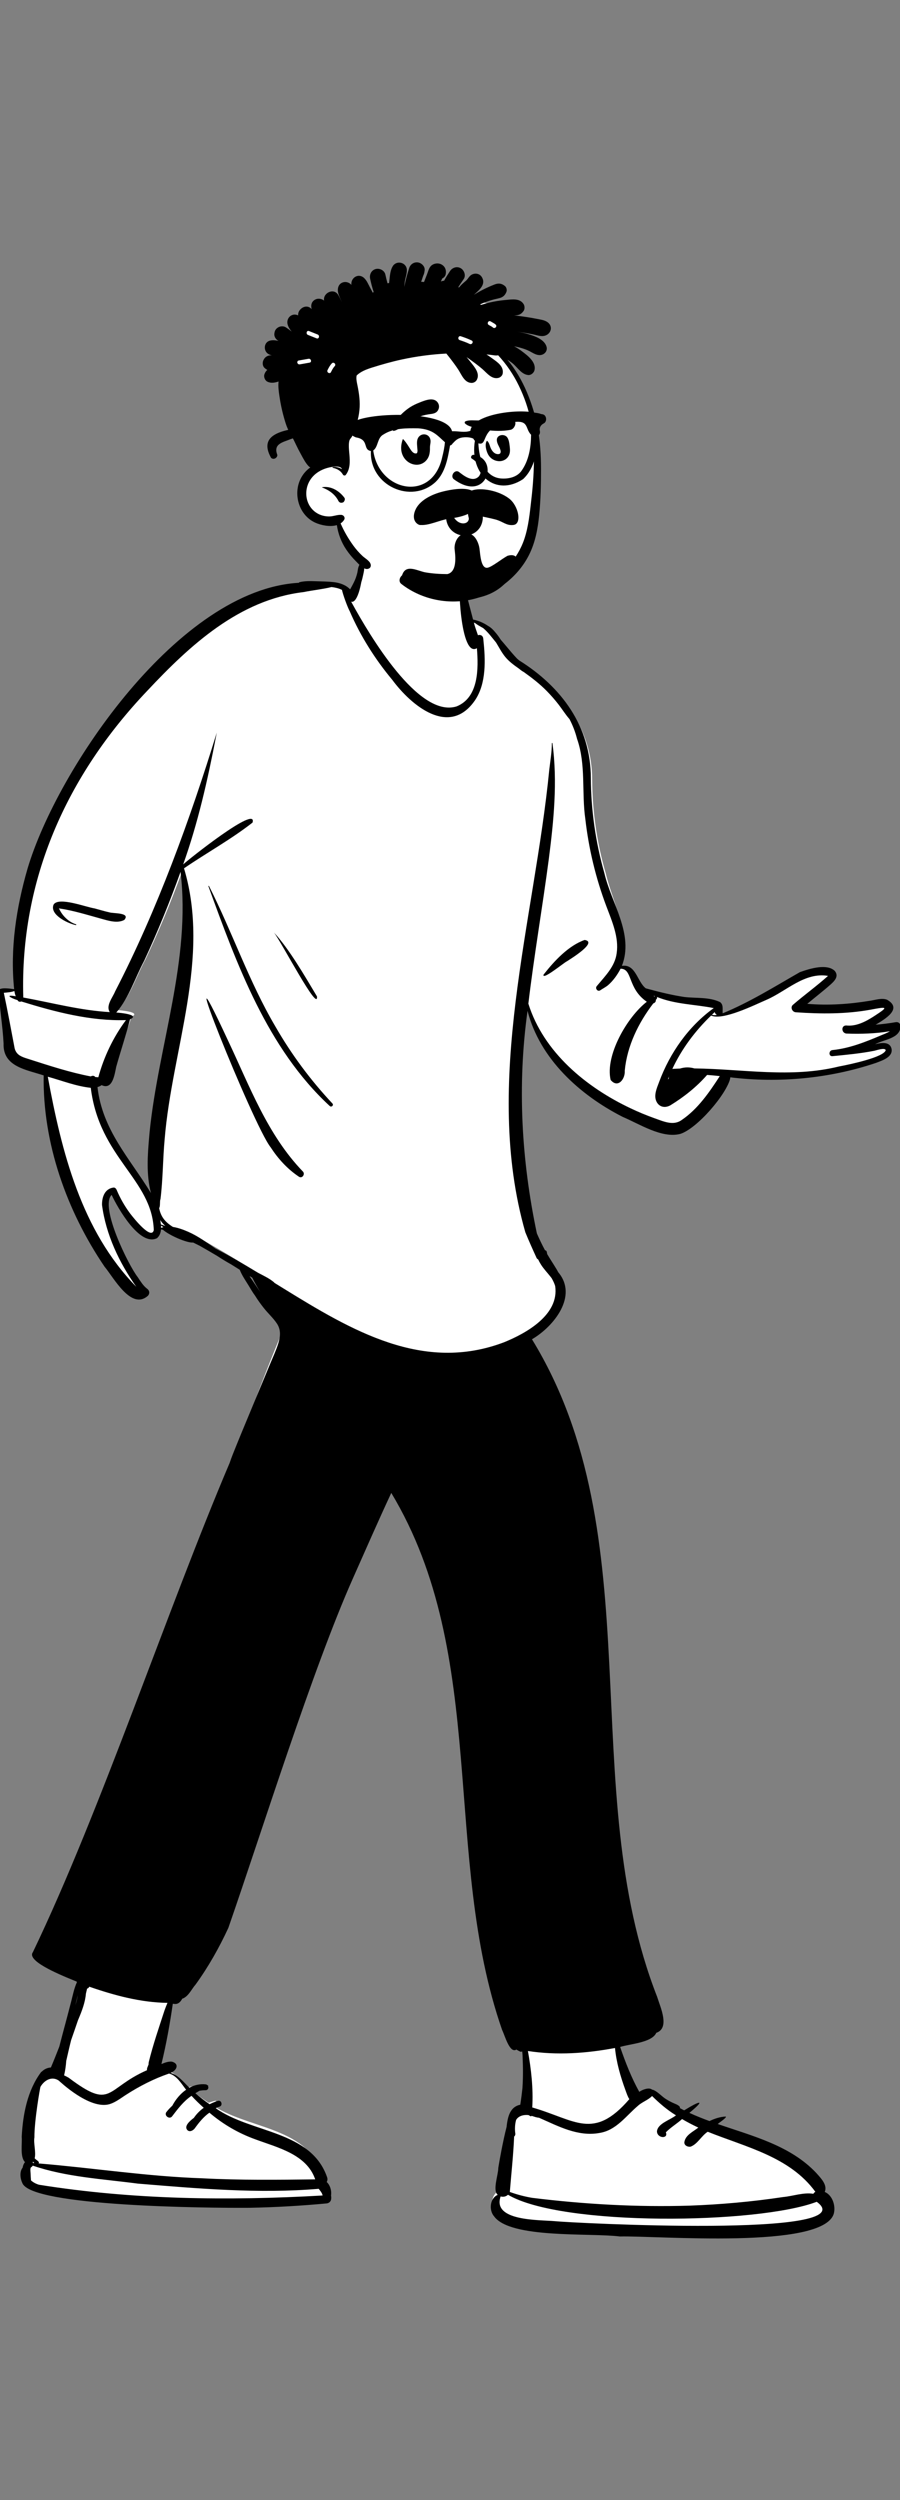 <svg width="926" height="2570" viewBox="0 0 926 2570" fill="none" xmlns="http://www.w3.org/2000/svg">
<rect x="0" y="0" width="926" height="2570" fill="#808080" stroke="none"/>
<g clip-path="url(#clip0)">
<path fill-rule="evenodd" clip-rule="evenodd" d="M153.459 1197.3C153.576 1205.2 154.367 1223.33 156.348 1230.97C134.277 1195.59 101.205 1156.91 96.176 1113.56C97.743 1113.13 104.698 1112.49 105.912 1111.58C117.331 1116.89 115.171 1100.55 116.859 1093C121.416 1077.01 130.991 1061.28 135.151 1045.18C146.087 1040.45 124.126 1038.44 120.936 1038.35C134.2 1023.58 140.302 1003.27 149.747 986.033C163.624 956.743 176.054 926.802 187.152 896.391C189.577 915.446 190.012 934.707 188.534 953.867C183.971 1035.94 153.15 1114.85 153.459 1197.3ZM919.476 1051.52C912.61 1052.67 901.167 1053.76 894.314 1054.33C903.309 1048.96 929.893 1038.74 913.14 1029.56C907.974 1027.67 902.431 1030.36 897.222 1031.2C875.59 1034.76 848.878 1034.57 826.993 1032.77C834.971 1026.22 845.475 1016.79 853.26 1010.01C857.398 1006.41 861.41 1005.05 856.756 999.667C848.552 992.024 833.881 997.653 824.396 1001.01C798.23 1015.68 768.687 1031.58 740.604 1042.86C740.31 1038.93 740.492 1033.84 736.698 1031.2C725.571 1025.95 717.378 1027.48 705.538 1026.09C691.738 1024.02 679.471 1021.66 665.804 1018.01C656.865 1011.19 651.415 991.082 637.121 993.33C649.781 961.461 630.486 928.212 623.237 897.696C614.192 866.467 609.439 834.034 609.31 801.563C609.221 749.576 579.12 709.686 535.625 683.01C518.478 671.427 506.964 643.252 485.735 637.609C483.035 627.246 482.871 622.693 480.501 612.252C479.31 609.252 478.426 592.977 475.433 593.531C472.132 577.409 455.31 570.943 440.754 567.567C421.829 563.643 395.417 558.89 378.404 569.962C373.476 574.064 371.311 580.932 370.95 587.068C369.059 595.238 365.127 603.702 360.544 610.791C352.721 608.147 357.148 603.22 349.412 602.073C278.77 591.599 200.356 643.443 154.522 694.018C71.44 779.365 5.069 895.876 15.933 1017.51C13.011 1017.08 0.061 1015.05 0.248 1019.15C0.882 1036.95 4.156 1051.79 5.059 1069.58C4.161 1093.14 28.633 1095.98 46.31 1101.79C45.222 1170.16 70.049 1238.54 108.909 1294.74C118.349 1305.79 132.515 1344.17 149.747 1328.88C151.777 1326.51 136.029 1310.05 133.227 1305.98C123.66 1293.93 98.319 1234.28 116.228 1222.36C120.21 1235.24 158.764 1297.16 165.637 1262.01C174.765 1267.31 189.848 1270.93 200.76 1270.38C221.273 1281.5 241.234 1293.5 260.934 1305.98C270.11 1324.01 283.569 1341.32 294.845 1358.63C216.807 1538.96 140.637 1835.76 40.212 2005.6C31.456 2016.69 79.625 2035.54 88.133 2039.61C71.862 2066.04 69.825 2096.67 57.447 2125.13C55.089 2124.75 52.711 2125.25 50.584 2126.39C35.315 2136.73 29.553 2173.77 28.682 2192.02C29.387 2200.17 26.369 2212.49 32.956 2218.49C32.035 2219.48 31.348 2220.7 30.859 2221.94C26.223 2225.55 26.794 2233.53 29.272 2238.48C37.991 2256.58 101.722 2254.9 122.403 2258.77C195.662 2264.98 257.149 2265.96 330.398 2259.17C339.388 2257.29 332.589 2243.26 328.15 2239.45C330.201 2238.2 331.512 2235.93 330.614 2233C313.962 2185.36 253.777 2188.58 217.359 2163.14C226.935 2157.6 220.754 2159.37 214.738 2161.52C208.353 2157.51 202.141 2152.99 196.387 2148C200.806 2145.27 198.627 2143.47 193.846 2145.75C186.311 2139.71 180.442 2130.36 170.844 2127.43C161.442 2125.13 161.442 2121.11 161.442 2118.57C167.037 2096.06 173.149 2072.98 176.29 2050.16C179.641 2055.1 208.552 2015.49 214.738 2005.6C238.774 1967.52 238.709 1929.99 255.529 1888.58C290.069 1798.39 360.823 1609.37 403.971 1523.12C504.929 1687.69 455.756 1910.28 518.036 2085.78C520.804 2091.05 526.008 2110.82 533.217 2105.12C536.019 2105.77 538.998 2106.13 541.666 2106.5C540.896 2125.69 539.459 2144.82 536.272 2163.81C533.304 2164.59 530.782 2166.15 529.475 2168.88C524.477 2165.2 514.906 2219.38 514.087 2224.9C514.075 2232.01 507.941 2247.86 513.543 2252.09C505.472 2255.4 504.152 2267.61 509.829 2273.89C526.685 2296.55 608.845 2290.32 639.156 2294.12C677.486 2293.17 837.836 2307.53 848.969 2271.15C851.183 2262.85 847.389 2252.37 839.672 2249.17C842.76 2241.96 835.364 2234.99 830.841 2229.93C804.163 2202.17 763.141 2197.8 727.622 2185.72C728.946 2184.36 681.257 2159.92 670.918 2153.87C671.6 2145.67 654.55 2153.9 654.503 2153.87C646.373 2139.5 640.615 2117.14 635.164 2101.63C645.224 2098.51 669.462 2095.74 673.954 2085.78C688.392 2080.93 673.909 2059.98 670.918 2050.16C586.286 1838.32 666.58 1571.12 541.666 1371.17C564.563 1358.05 590.832 1329.35 568.214 1305.26C563.688 1299.47 552.616 1281.45 552.798 1284.59C548.592 1267.43 539.199 1237.87 536.272 1220.51C525.527 1156.8 532.57 1097.12 541.666 1032.77C554.294 1081.19 597.82 1121.54 642.098 1143.66C659.379 1150.79 682.198 1165.51 701.17 1160.87C718.293 1155.8 749.39 1120.64 753.055 1103.75C802.97 1109.68 854.797 1104.92 902.499 1089.22C908.623 1086.91 915.869 1087.1 913.976 1078.41C912.088 1071.03 898.623 1072.91 892.833 1074.28C901.683 1069.37 924.657 1068.09 924.481 1055.26C924.182 1052.58 922.208 1051.06 919.476 1051.52Z" fill="white"/>
<path fill-rule="evenodd" clip-rule="evenodd" d="M371.123 576.848C371.882 577.156 372.401 578.311 372.708 580.046C373.553 580.31 374.277 580.935 374.495 581.876C375.136 584.642 374.387 587.527 373.81 590.284L373.744 590.602C373.198 593.272 372.53 595.925 371.713 598.526L371.594 599.185C369.607 609.938 365.777 620.161 361.278 618.425L362.318 620.318C379.969 652.367 430.388 738.42 469.755 726.154C492.678 716.962 492.351 687.081 490.675 666.286C473.654 676.73 470.469 596.775 473.959 587.939C476.737 585.895 478.077 604.288 479.11 606.823C481.366 616.912 484.131 626.871 486.728 636.876C492.217 637.963 497.408 640.152 501.997 643.289C502.216 643.415 502.441 643.529 502.655 643.659C505.41 645.336 507.558 647.474 509.474 649.843C511.639 652.267 513.491 654.92 515.24 657.647C519.084 662.017 522.749 666.549 526.536 670.965C528.333 673.061 530.172 675.093 532.053 677.073L533.503 678.293C533.745 678.495 533.988 678.696 534.232 678.896C577.723 706.062 607.831 746.709 607.915 799.652C608.044 832.727 612.796 865.762 621.842 897.572C629.09 928.654 652.507 960.423 639.848 992.883C654.141 990.592 655.469 1008.98 664.408 1015.93L667.216 1016.69C679.774 1020.07 691.291 1022.89 704.139 1024.85C715.98 1026.27 729.669 1024.71 740.796 1030.05C744.589 1032.75 743.232 1037.6 743.527 1041.61C771.608 1030.12 796.829 1014.24 822.994 999.307L823.87 998.994C833.555 995.554 850.831 990.386 858.788 997.938C863.442 1003.42 858.743 1008.31 854.606 1011.98C846.82 1018.88 838.561 1025.21 830.585 1031.88C852.079 1033.68 873.64 1032.25 894.897 1028.76L896.056 1028.57C901.264 1027.72 907.405 1025.69 912.571 1027.61C929.323 1036.97 909.939 1047.89 900.945 1053.35C907.798 1052.78 914.639 1051.93 921.506 1050.75C924.238 1050.28 926.211 1051.84 926.512 1054.56C926.686 1067.63 909.479 1068.34 900.631 1073.33L901.34 1073.17C907.125 1071.83 915.443 1070.65 917.256 1077.86C919.15 1086.72 907.217 1090.3 901.094 1092.66C853.393 1108.65 801.568 1113.5 751.655 1107.45C747.991 1124.66 716.893 1160.47 699.771 1165.63C680.8 1170.37 657.982 1155.37 640.702 1148.1C596.425 1125.57 555.4 1088.4 542.773 1039.08C532.161 1115.55 536.45 1192.64 552.381 1267.88C554.96 1273.75 557.681 1279.52 560.742 1285.15C561.667 1285.3 562.45 1285.92 562.63 1287.17C562.725 1287.86 562.863 1288.52 563.019 1289.18C566.067 1294.36 569.408 1299.34 572.51 1304.49C573.151 1305.55 573.784 1306.66 574.362 1307.79C595.012 1332.16 569.844 1363.56 547.333 1376.69C672.243 1580.35 591.567 1837 676.196 2052.78L676.384 2053.39C679.597 2063.65 689.38 2084.78 675.231 2089.61C670.739 2099.76 648.102 2100.96 638.043 2104.14C643.493 2119.93 649.553 2135.55 657.682 2150.19L657.83 2150.26V2150.26C661.067 2147.88 668.011 2145.41 670.88 2148.01C671.578 2148.1 672.274 2148.29 672.953 2148.63C677.394 2150.84 680.966 2155.06 685.214 2157.72C687.512 2159.16 689.899 2160.46 692.359 2161.6C694.648 2162.66 697.08 2163.36 698.948 2165.11C699.538 2165.66 699.687 2166.37 699.542 2167.01C701.016 2167.78 702.49 2168.55 703.958 2169.32L704.756 2168.82C717.736 2160.73 728.175 2156.34 709.292 2171.89C716.058 2175.02 722.997 2177.76 729.98 2180.32C735.284 2177.77 740.945 2175.91 746.782 2175.65C747.831 2176.95 739.808 2181.97 738.485 2183.35C774.002 2195.66 813.068 2205.29 839.745 2233.57L840.343 2234.24C844.886 2239.33 851.53 2246.13 848.576 2253.16C856.292 2256.42 860.087 2267.09 857.873 2275.55C846.741 2312.6 676.088 2297.98 637.76 2298.95C607.451 2295.08 525.293 2301.42 508.437 2278.34C502.762 2271.94 504.08 2259.5 512.151 2256.14C506.55 2251.83 512.683 2235.68 512.696 2228.43L512.825 2227.6C513.683 2222.18 517.402 2201 521.262 2186.19C521.341 2185.03 521.496 2183.83 521.683 2182.63L521.804 2181.86C522.572 2177.14 523.75 2172.35 526.796 2168.55C528.984 2165.82 532.016 2164.14 535.305 2163.53C536.187 2157.9 536.911 2152.25 537.532 2146.59C537.969 2139.93 538.136 2133.27 538.061 2126.6C538.022 2123.23 537.933 2119.87 537.769 2116.5C537.648 2114.03 537.789 2111.09 537.161 2108.56C536.743 2108.99 536.147 2109.22 535.48 2108.99C534.062 2108.5 532.757 2107.61 531.456 2106.87C531.407 2106.84 531.368 2106.81 531.326 2106.78C524.376 2111.3 519.347 2091.97 516.643 2086.73C454.366 1907.97 503.538 1702.25 402.583 1534.61C388.646 1564.54 376.669 1592 363.254 1622.14C321.359 1716.26 269.64 1882.05 234.955 1981.72C225.519 2002.09 214.426 2021.78 201.241 2039.97C197.026 2044.75 194.198 2051.79 188.096 2054.36L187.562 2054.44V2054.44C185.933 2057.49 183.672 2060.05 180.311 2059.97C179.486 2059.95 178.645 2059.85 177.796 2059.71C174.816 2080.44 171.07 2101.31 166.089 2121.72L166.761 2121.44C170.021 2120.09 173.449 2118.94 176.795 2119.24C184.915 2121.3 181.908 2128.4 175.49 2130.75C183.479 2133.23 188.885 2140.23 194.817 2146.07C199.831 2143.36 205.451 2141.96 211.456 2142.55C212.375 2142.64 213.076 2143.04 213.563 2143.59C213.907 2143.6 214.242 2143.62 214.56 2143.67L213.906 2144.06V2144.06C214.973 2145.86 214.211 2148.59 211.456 2148.61C209.292 2148.62 207.21 2148.81 205.196 2149.19C203.797 2150 202.406 2150.83 201.033 2151.69C205.663 2155.79 210.592 2159.56 215.667 2163.01C218.348 2161.64 221.182 2160.49 224.131 2159.57C227.937 2158.38 229.599 2164.43 225.775 2165.53C224.964 2165.76 224.16 2166.02 223.361 2166.3L222.577 2166.78C222.394 2166.89 222.203 2167 222.004 2167.12C258.421 2193.03 319.978 2189.75 336.63 2238.27C337.181 2240.1 336.898 2241.68 336.123 2242.93C339.732 2246.24 341.397 2252.2 340.584 2256.76L340.654 2257.15C341.273 2260.85 340.382 2264.09 336.413 2264.94C309.929 2267.41 283.51 2268.97 256.91 2269.46L254.764 2269.48C216.654 2269.73 31.291 2268.35 22.929 2243.86C20.7 2239.32 20.012 2232.29 23.275 2228.24C23.654 2226.07 24.399 2224.09 25.725 2222.54C20.356 2217.11 22.997 2203.43 22.34 2196.54C23.518 2173.54 28.181 2148.87 42.23 2130.05C42.459 2129.75 42.737 2129.57 43.023 2129.48C45.477 2127.01 48.7 2125.45 52.386 2125.24C52.501 2124.96 52.618 2124.67 52.73 2124.39C55.595 2117.62 58.317 2110.74 61.021 2103.82C63.027 2095.96 65.121 2088.11 67.217 2080.31C69.312 2072.52 71.362 2064.72 73.367 2056.91C74.964 2050.68 76.338 2043.65 79.102 2037.7C79.027 2037.45 78.954 2037.19 78.872 2036.94L75.996 2035.77C57.158 2028.11 27.31 2015.19 33.868 2006.65C103.752 1861.32 172.159 1654.43 236.29 1503.77C237.292 1500.81 238.352 1497.88 239.515 1494.97C242.348 1487.88 245.217 1480.81 248.126 1473.76L249.877 1469.53L277.817 1402.25V1402.25C280.741 1395.21 284.038 1388.2 286.343 1380.93C288.564 1373.92 289.16 1366.94 284.941 1360.57C281.166 1354.86 275.846 1350.14 271.589 1344.77C268.371 1340.72 265.233 1336.39 262.421 1331.84C259.868 1328.47 257.733 1324.61 255.829 1321.5C252.778 1316.52 248.897 1311.01 246.682 1305.26C243.826 1303.45 240.964 1301.66 238.092 1299.89C233.131 1297.1 228.25 1294.19 223.499 1291.04C217.499 1287.47 211.46 1283.96 205.374 1280.53C203.177 1279.44 200.978 1278.35 198.777 1277.27C192.183 1277.84 173.967 1269.7 167.761 1264.2C167.052 1264.06 166.346 1263.9 165.644 1263.72C165.364 1267.24 164.217 1270.42 161.543 1272.78C143.761 1281.61 121.097 1241.62 114.851 1228.27C102.438 1240.41 132.056 1300.44 141.623 1312.71L142.134 1313.47C144.693 1317.31 147.375 1321.62 151.005 1324.45L151.371 1324.73C153.86 1326.57 154.321 1329.45 152.291 1331.87C135.059 1347.44 116.971 1313.25 107.53 1301.99C68.674 1244.75 43.846 1175.1 44.934 1105.46C27.258 1099.54 2.786 1096.65 3.685 1072.65C2.781 1054.53 -0.493 1036.61 -1.129 1018.48C-1.313 1014.31 11.637 1016.38 14.56 1016.82C10.255 975.158 16.759 932.863 28.361 892.826C58.819 790.379 184.242 605.734 307.692 599.068C307.584 598.866 307.635 598.595 307.912 598.523C313.499 597.071 319.674 597.303 325.416 597.486C331.392 597.676 337.467 597.717 343.411 598.392C349.572 599.092 356.096 601.358 360.235 605.843L361.669 603.254C363.333 600.232 364.936 597.179 366.147 593.844C366.761 592.159 367.241 590.412 367.68 588.647C368.175 586.129 368.3 583.508 369.49 581.221C369.522 581.162 369.561 581.112 369.596 581.057C370.024 579.616 370.514 578.204 371.123 576.848ZM522.637 2256.05C520.872 2257.85 517.813 2258.63 515.105 2257.77C506.102 2283.36 554.944 2281.76 570.619 2283.2C587.335 2284.98 891.814 2300.83 840.322 2263.3C779.91 2286.34 577.854 2288.88 522.637 2256.05ZM670.918 2154.56C666.854 2158.75 660.725 2160.62 656.365 2164.62C644.039 2175.06 634.124 2189.73 617.089 2192.5C594.71 2196.68 574.535 2185.63 554.516 2176.87C552.024 2176.75 549.424 2175.7 546.869 2174.92C546.778 2175.11 546.688 2175.29 546.585 2175.46C546.461 2175.41 546.328 2175.37 546.179 2175.35C545.957 2175.31 545.746 2175.29 545.528 2175.26C545.014 2174.84 544.473 2174.5 543.912 2174.21C543.573 2174.16 543.236 2174.11 542.902 2174.09C538.776 2173.84 534.298 2174.8 531.65 2178.22C531.423 2178.52 531.218 2178.82 531.019 2179.14C529.736 2183.68 529.572 2189.19 530.191 2193.04C530.392 2194.3 529.868 2195.53 528.982 2196.25C528.191 2215.29 526.048 2234.41 524.552 2253.2C532.04 2255.89 539.809 2257.94 547.585 2259.24C601.243 2265.84 655.475 2268.91 709.546 2267.25C741.734 2266.08 773.877 2263.21 805.731 2258.42C816.028 2257.45 826.568 2253.46 836.858 2255.07C837.297 2254.25 837.98 2253.54 838.93 2253.05C812.554 2216.91 767.471 2207.14 728.167 2191.3C721.675 2195.45 717.679 2204.1 710.448 2206.67C707.641 2207.1 703.738 2205.44 704.15 2201.88C705.316 2194.58 713.191 2191.25 718.494 2187.02C712.804 2184.36 707.222 2181.47 701.777 2178.26C696.428 2183.08 690.098 2186.75 685.09 2191.9C687.937 2198.85 676.069 2198.25 675.936 2190.85C676.757 2182.66 689.722 2179.19 695.513 2174.42C686.468 2168.91 678.39 2161.96 670.918 2154.56ZM33.675 2226.12C33.359 2226.74 32.845 2227.3 32.083 2227.75C30.763 2228.51 31.397 2232.55 31.464 2233.91L31.468 2234.01C31.54 2236.45 31.692 2238.89 31.904 2241.32C34.13 2243.33 36.977 2244.86 40.14 2245.78C136.47 2261.16 234.649 2262.4 331.909 2256.82C331.462 2254.23 329.571 2252.1 327.898 2249.95C266.412 2255.18 203.447 2249.7 141.858 2244.61C105.852 2239.87 68.126 2237.91 33.675 2226.12ZM173.92 2131.47C158.044 2136.94 143.271 2144.53 129.2 2153.62C123.97 2157.02 118.979 2160.92 112.968 2162.87C92.154 2169.14 60.948 2139.03 60.447 2138.7C53.219 2133.83 45.554 2138.37 41.622 2145.12C41.258 2145.74 35.23 2180.26 35.412 2197.16C34.33 2202.91 37.217 2212.31 35.681 2218.57C36.888 2220.03 38.609 2220.71 39.769 2222.23C40.188 2222.78 40.07 2223.4 39.707 2223.87C95.914 2228.5 151.794 2237.28 208.269 2239.14C246.921 2241.18 285.646 2240.71 324.303 2240.24C315.508 2214.41 285.551 2207.58 262.668 2199.08C245.379 2192.86 229.462 2183.6 215.456 2171.7C209.382 2175.97 204.593 2181.95 200.29 2187.95C198.335 2190.39 194.319 2192.24 192.226 2188.85C190.069 2185.34 194.279 2180.91 199.477 2177.02C202.21 2172.97 205.658 2169.52 209.627 2166.68C205.238 2162.76 201.012 2158.68 197.054 2154.35C188.844 2159.91 182.813 2167.92 176.907 2175.69C174.069 2178.79 168.762 2174.69 171.09 2171.2C172.956 2168.79 175.055 2166.57 177.304 2164.49C180.693 2158.1 185.573 2152.19 191.492 2148.1L191.041 2147.53C186.096 2141.18 181.821 2133.56 173.92 2131.47ZM34.038 2222.06C33.902 2222.23 33.759 2222.39 33.607 2222.55C33.743 2222.83 33.847 2223.12 33.924 2223.41L35.366 2223.53V2223.53C34.865 2223.11 34.424 2222.61 34.038 2222.06ZM632.763 2105.19C603.314 2110.75 572.893 2112.89 543.169 2108.29C546.611 2127.5 548.767 2146.83 547.638 2166.33C592.08 2179.17 610.546 2200.57 647.523 2157.8C645.736 2155.08 644.706 2151.73 643.506 2148.51C638.396 2134.52 634.173 2120.06 632.763 2105.19ZM91.875 2042.19C91.455 2043.12 90.698 2043.88 89.607 2044.22C89.218 2045.94 88.816 2047.66 88.387 2049.37C87.665 2058.22 84.327 2066.99 80.875 2075.16L80.171 2076.85V2076.85C77.893 2083.64 75.506 2090.42 73.151 2097.2C71.367 2104.25 69.796 2111.35 68.153 2118.43C67.837 2123.24 67.155 2128 66.107 2132.71C66.058 2132.93 65.993 2133.13 65.921 2133.32C67.567 2134.06 69.155 2134.91 70.653 2135.77C115.742 2169.66 107.955 2147 151.247 2128.03C150.998 2126.2 151.911 2124.56 152.655 2122.67L152.751 2122.42C152.796 2122.3 152.841 2122.18 152.886 2122.06C152.815 2121.35 152.857 2120.57 153.047 2119.75C157.432 2101.81 163.537 2084.18 169.252 2066.62C170.166 2063.98 171.225 2061.39 172.308 2058.81C144.858 2058.46 117.707 2051.15 91.875 2042.19ZM80 2050.91C79.468 2053.25 78.89 2055.56 78.363 2057.8L77.586 2061.13V2061.13C78.691 2057.76 79.563 2054.34 80 2050.91ZM341.121 603.446C331.567 605.771 321.777 606.721 312.169 608.65C245.947 616.55 195.177 663.528 151.444 710.173C68.6 797.221 20.4 904.329 23.957 1025.38C53.542 1030.78 82.821 1038.67 112.964 1040.39C108.583 1033.75 115.919 1025.45 118.445 1019.1C162.043 934.828 195.707 841.804 223.043 753.088L222.3 756.96C213.716 801.486 203.718 845.822 188.458 888.592C192.878 884.245 265.496 826.468 259.82 845.573C237.634 862.92 212.575 876.667 189.328 892.586C216.969 984.956 177.008 1078.55 169.416 1170.95C167.508 1191.5 167.674 1212.19 165.11 1232.66C164.135 1234.97 165.161 1239.68 163.726 1241.89C164.789 1247.32 167.025 1252.27 171.639 1256.51C173.582 1258.29 175.703 1259.84 177.932 1261.22C183.497 1262.06 189.087 1264.2 193.62 1266.19C203.705 1270.61 212.581 1277.12 221.596 1283.35L221.837 1283.51V1283.51C236.373 1290.98 250.893 1299.47 265.468 1308.32L266.118 1308.66C271.539 1311.51 277.082 1314.07 281.806 1318.02C282.021 1318.2 282.164 1318.41 282.258 1318.62L291.111 1324.09C362.017 1367.87 435.126 1411.16 518.259 1379.91C541.616 1370.5 575.572 1351.43 571.212 1321.94C570.352 1319.12 569.044 1316.46 567.566 1313.87C567.155 1313.32 566.732 1312.77 566.307 1312.24C563.085 1308.16 559.48 1304.43 556.682 1300.03C555.544 1298.24 554.524 1296.39 553.631 1294.5C553.001 1294.31 552.44 1293.86 552.087 1293.09C548.085 1284.36 544.166 1275.62 540.515 1266.73C496.261 1112.4 549.977 946.57 565.174 790.906C566.227 781.992 567.778 772.987 567.774 764.009C567.774 763.588 568.384 763.601 568.418 764.009C573.778 803.739 569.712 843.839 564.616 883.391C558.091 932.869 549.519 982.142 543.629 1031.71C559.286 1081.67 603.134 1117.78 649.176 1139.43C657.01 1143.15 665.019 1146.47 673.186 1149.39L673.734 1149.58C682.708 1152.72 692.836 1157.58 701.493 1151.21C718.108 1139.93 729.837 1122.72 740.604 1106.15C736.248 1105.67 731.887 1105.26 727.522 1104.96C716.805 1117.23 703.674 1127.64 689.816 1136.14C684.169 1139.38 677.754 1138.01 675.143 1131.67C672.679 1125.69 675.696 1118.71 677.881 1112.94L678.196 1112.1C689.256 1082.27 708.458 1054.93 734.386 1036.25C714.824 1032.33 694.506 1032.45 675.741 1024.72C676.764 1025.8 675.424 1027 674.772 1027.91C675.004 1029.68 673.719 1030.97 672.141 1031.45C656.83 1051.46 645.226 1075.16 642.803 1100.54C643.447 1109.18 635.714 1119.16 628.268 1110.09C622.445 1084.82 645.353 1045.34 665.498 1029.75C645.297 1015.88 651.185 995.861 638.503 995.769C635.226 1002.06 630.95 1008.09 625.56 1012.76C623.124 1014.74 620.166 1016.23 617.551 1017.99C614.801 1019.84 611.939 1015.77 614.116 1013.54L614.691 1012.85C622.962 1002.95 632.784 993.224 634.493 979.836C636.962 963.346 629.554 946.642 623.875 931.58C612.989 902.705 605.768 872.661 602.25 842.001C598.265 814.531 603.111 786.037 593.71 759.455C591.842 752.052 589.154 745.31 585.86 739.052C585.782 738.987 585.704 738.92 585.633 738.839C581.723 734.314 578.599 729.28 574.953 724.541C571.14 719.583 567.006 714.865 562.627 710.4C555.309 702.941 547.23 696.716 538.808 690.723C538.652 690.666 538.495 690.594 538.337 690.5C536.759 689.568 535.244 688.435 533.782 687.191L533.64 687.092C528.742 683.687 523.744 679.991 519.922 675.369C516.17 670.83 513.5 665.537 510.436 660.538C506.249 655.429 502.257 649.954 497.207 645.696C494.35 644.065 491.378 642.528 488.828 640.488C488.411 640.313 487.987 640.147 487.556 639.991C488.642 644.422 490.286 648.499 491.767 652.999C493.912 652.094 496.848 653.098 497.209 656.404L497.342 657.638C499.496 677.883 500.587 702.382 488.684 719.911C462.474 757.925 423.326 725.47 403.526 698.741C385.758 677.423 370.821 653.71 359.79 628.226L359.607 627.889C357.553 623.989 353.101 612.097 351.843 606.382C348.663 604.707 344.792 603.895 341.121 603.446ZM257.208 1311.94C257.128 1312.04 257.037 1312.13 256.938 1312.21C260.656 1317.49 264.198 1322.95 267.848 1328.25C264.855 1323.36 262.042 1318.43 259.551 1313.44C258.772 1312.94 257.988 1312.44 257.208 1311.94ZM49.167 1106.78C63.374 1183.92 83.676 1265.09 140.246 1322.77C122.64 1297.96 108.949 1269.01 104.966 1238.68C104.801 1230.54 107.764 1221.94 116.769 1220.73C118.306 1220.53 119.473 1221.9 120.022 1223.13L120.075 1223.25C123.617 1231.71 128.223 1239.75 133.677 1247.12L134.212 1247.82C138.328 1253.14 155.797 1274.84 158.234 1264.47C156.45 1212.04 102.272 1190.42 93.399 1118.2C78.218 1116.6 63.813 1110.83 49.167 1106.78ZM165.637 1259.8C165.695 1260.62 165.723 1261.44 165.711 1262.24C166.516 1261.91 167.343 1261.64 168.189 1261.43C167.33 1260.9 166.481 1260.35 165.637 1259.8ZM164.834 1254.15C165.131 1255.65 165.383 1257.17 165.537 1258.68C167.083 1259.17 168.613 1259.71 170.134 1260.27C169.212 1259.44 168.335 1258.56 167.512 1257.63C166.554 1256.54 165.655 1255.37 164.834 1254.15ZM185.771 896.244C174.674 927.219 162.244 957.717 148.367 987.551C139.049 1005.01 132.832 1025.35 119.939 1040.5C119.813 1040.62 119.686 1040.74 119.557 1040.84L119.771 1040.85C123.613 1041.02 144.489 1043.07 133.773 1047.8C129.612 1064.19 124.161 1080.22 119.603 1096.51L119.502 1096.98C117.834 1104.86 115.725 1120.73 104.534 1115.43C103.32 1116.36 101.863 1117.01 100.295 1117.45C105.325 1161.6 133.245 1190.34 155.316 1226.39C150.383 1207.36 151.825 1187.5 153.542 1168.07L153.968 1163.29C163.088 1074.23 196.554 986.656 185.771 896.244ZM278.455 1179.34C260.467 1156.91 171.992 934.884 234.517 1069.4C256.739 1116.22 275.03 1166.36 311.691 1204.3C314.226 1207.02 310.887 1211.81 307.592 1209.61C295.759 1201.71 286.181 1191.23 278.455 1179.34ZM214.421 910.984C214.347 910.624 214.808 910.426 215.011 910.735C239.05 958.198 256.214 1009.2 283.376 1055.23C299.771 1083.73 319.445 1110.29 341.975 1134.25C343.667 1136.05 341.121 1138.54 339.287 1136.94C274.974 1077.6 243.706 991.343 214.421 910.984ZM688.436 1106.39L688.396 1106.39V1106.39L687.805 1107.92C687.604 1108.44 687.4 1108.96 687.194 1109.49C687.292 1109.44 687.391 1109.4 687.49 1109.36C687.701 1109.15 687.912 1108.93 688.123 1108.71C688.075 1107.93 688.172 1107.14 688.436 1106.39ZM14.815 1018.68C11.55 1019.96 7.538 1020.21 3.928 1020.52C7.969 1039.56 11.458 1058.74 15.116 1077.84C16.807 1083.7 20.783 1085.75 26.286 1087.61L30.708 1089.03C51.355 1095.64 72.119 1102.44 93.409 1106.5C94.905 1105.52 97.031 1105.57 98.025 1107.13C99.061 1107.23 100.124 1107.28 101.174 1107.38C106.863 1086.38 116.596 1066.02 129.622 1048.59C93.215 1049.77 56.545 1040.17 21.91 1029.43C20.508 1030.11 18.661 1029.68 18.069 1028.07L17.536 1027.92C11.721 1026.2 4.012 1021.96 16.231 1024.11C15.493 1022.39 15.084 1020.54 14.815 1018.68ZM851.954 1003.14C827.822 999.147 809.38 1018.7 788.784 1027.68C776.453 1032.97 743.592 1049.37 731.646 1043.92C715.267 1059.68 701.439 1078.1 691.769 1098.77C694.405 1098.61 697.041 1098.5 699.678 1098.41C704.453 1096.88 709.55 1096.8 714.508 1098.28C764.17 1098.82 813.866 1108.47 863.328 1096.24L864.466 1096.03C874.626 1094.1 909.316 1086.77 911.292 1079.58C910.773 1076.46 901.445 1079.76 899.652 1080.11C885.397 1082.92 870.912 1084.26 856.466 1085.67C852.448 1086.06 852.499 1079.81 856.466 1079.41C873.854 1077.68 890.329 1071.15 906.284 1064.36C907.98 1063.61 912.474 1062.05 915.582 1060.03C900.841 1062.54 885.65 1062.97 870.734 1062.44C865.599 1061.78 865.237 1053.98 870.734 1054.13C880.804 1055.24 890.424 1050.27 898.644 1045.02L900.433 1043.86C914.136 1034.93 913.179 1034.54 895.862 1037.86C870.416 1042.5 844.663 1042.33 818.966 1040.56C815.298 1040.5 812.766 1035.56 815.801 1032.92C827.633 1022.7 840.318 1013.59 851.954 1003.14ZM735.308 1040.35L735.029 1040.61C734.438 1041.18 733.954 1041.68 733.683 1041.95L733.573 1042.06C733.21 1042.4 732.857 1042.75 732.497 1043.09C734.075 1043.62 735.815 1043.65 737.611 1043.38C736.527 1042.7 735.722 1041.59 735.308 1040.35ZM281.87 958.562L282.005 958.708C297.529 975.506 313.263 1002.75 326.124 1024.23C327.819 1041.84 289.794 968.782 281.928 958.636L281.87 958.562ZM672.557 1023.56C672.707 1023.74 672.852 1023.93 672.992 1024.13L673.2 1024.43L673.534 1024.22C673.657 1024.15 673.786 1024.1 673.918 1024.07C673.463 1023.9 673.01 1023.73 672.557 1023.56ZM601.534 966.21C615.501 968.402 586.94 985.756 583.17 988.242C580.756 989.16 557.804 1008.11 559.196 1001.96L559.846 1001.13C570.535 987.524 585.103 971.967 601.534 966.21ZM55.149 929.844C60.315 921.523 88.431 932.477 97.318 933.789C102.313 935.107 107.255 936.668 112.304 937.776C116.25 939.207 134.648 937.82 127.896 945.62C120.85 949.407 111.652 946.479 104.437 944.469C90.081 940.547 75.676 935.972 60.976 933.796C60.535 933.575 60.508 933.724 60.894 934.244C64.056 941.271 70.707 947.864 78.198 950.129C78.715 950.279 78.497 951.069 77.973 950.936C69.798 949.313 50.756 940.241 55.149 929.844Z" fill="black"/>
<path fill-rule="evenodd" clip-rule="evenodd" d="M312.886 339.366C316.45 335.542 321.008 332.693 325.99 331.782C321.436 334.058 316.983 336.429 312.886 339.366ZM305.906 372.339C305.276 369.425 304.852 366.482 304.719 363.541C305.515 364.751 306.787 365.56 308.216 365.978C307.293 368.044 306.508 370.173 305.906 372.339ZM544.366 418.031C540.252 400.909 521.061 367.975 516.525 361.636C511.6 345.94 538.464 333.353 523.854 321.08C517.239 315.542 508.497 313.582 500.296 311.618C443.516 297.982 382.511 304.859 329.849 329.935C321.839 328.249 313.493 331.543 307.668 337.329C280.302 364.835 317.597 414.463 325.752 445.472C339.744 480.049 310.922 485.865 314.013 515.119C316.415 530.233 331.722 534.227 344.64 536.511C346.711 536.996 349.479 537.069 350.147 539.257C352.24 552.032 359.415 564.207 369.049 572.469C368.206 574.965 368.849 577.995 371.82 580.187C398.735 600.188 432.672 610.198 466.241 608.398C506.247 606.254 526.935 583.325 531.927 577.42C559.53 540.144 556.232 490.961 550.601 446.536C546.679 415.589 551.652 448.362 544.366 418.031Z" fill="white"/>
<path fill-rule="evenodd" clip-rule="evenodd" d="M421.011 275.556C422.268 271.626 425.828 269.262 429.903 269.75C433.51 270.176 437.372 273.756 436.933 277.707C436.85 278.47 436.74 279.185 436.61 279.858L436.627 279.864V279.864L436.644 279.865L436.555 280.126C436.287 281.384 435.916 282.511 435.366 283.576C434.665 285.617 433.991 287.664 433.325 289.719C434.287 289.678 435.27 289.733 436.266 289.918C437.297 287.28 438.334 284.648 439.365 282.002C440.471 279.178 441.248 275.55 443.433 273.364C446.23 270.575 451.081 269.997 454.49 271.99C458.09 274.093 459.375 277.831 458.592 281.837C458.194 283.881 456.828 285.303 455.139 286.196L454.957 286.29L453.658 289.369C454.057 289.197 454.469 289.039 454.916 288.908C455.617 288.702 456.304 288.571 456.977 288.516C458.832 285.156 460.873 281.892 462.983 278.69C465.409 275.007 470.15 273.44 474.129 275.77C477.688 277.852 479.599 283.321 477.049 286.915C475.111 289.643 473.277 292.426 471.469 295.237C471.779 295.292 472.088 295.361 472.383 295.45C472.521 295.264 472.665 295.079 472.816 294.893C474.788 292.447 477.084 290.612 479.441 288.578C481.646 286.668 482.663 283.665 485.563 282.215C489.212 280.394 493.61 281.267 495.781 284.895C500.44 292.667 492.62 298.343 487.618 303.05C491.968 300.336 496.496 297.855 501.141 295.711C503.752 294.508 506.405 293.347 509.099 292.344C513.091 290.86 516.321 291.334 519.598 294.096C521.062 295.333 521.79 298.034 521.117 299.834C519.811 303.284 517.75 305.379 514.135 306.376C511.593 307.077 508.989 307.551 506.446 308.286C502.186 309.509 498.049 311 494.036 312.863C494.325 313.041 494.599 313.234 494.854 313.454C497.85 312.485 500.901 311.646 503.965 310.932C509.048 309.74 514.222 308.935 519.418 308.431L521.144 308.27C527.374 307.672 534.865 306.569 538.688 312.533C539.945 314.498 540.083 317.742 538.688 319.686C536.022 323.424 533.369 324.167 528.958 324.235C533.3 324.696 537.636 325.266 541.952 325.933C544.926 326.386 547.901 326.9 550.862 327.471L552.342 327.76C555.949 328.482 559.976 328.901 563.075 330.99C569.837 335.553 566.662 344.438 559.172 345.386C555.551 345.84 551.531 344.307 547.978 343.593C544.529 342.899 541.065 342.287 537.588 341.751C535.788 341.469 533.988 341.222 532.18 340.995C535.857 341.524 539.506 342.273 543.058 343.332L544.045 343.629C550.913 345.723 560.184 349.056 562.326 356.395C563.625 360.854 560.072 364.744 555.771 365.005C551.771 365.245 548.439 362.861 545.044 361.102C542.57 359.823 540.055 358.868 537.389 358.051C534.634 357.205 531.823 356.504 528.992 355.934C531.385 357.252 533.715 358.701 535.951 360.322L536.979 361.081C542.924 365.511 551.99 372.369 549.896 380.672C549.236 383.29 546.315 385.791 543.512 385.523C536.214 384.843 532.187 377.071 526.683 372.907C525.247 371.821 523.673 370.749 522.024 369.705C530.366 379.655 537.004 391.158 542.055 403.039C553.155 429.178 556.56 453.384 556.642 481.488L556.643 482.359C556.657 497.861 556.307 513.645 554.795 529.079C553.393 543.338 550.823 557.411 544.357 570.323C533.52 591.975 512.404 608.838 489.116 615.256C463.203 622.403 434.239 616.816 413.012 600.324C407.597 596.119 414.778 586.987 420.31 590.869C442.402 606.364 470.975 611.271 496.331 600.785C516.444 592.47 532.641 574.583 539.506 553.989C543.875 540.887 545.147 526.917 546.706 513.263L546.81 512.353C548.459 498.074 549.414 483.699 549.401 469.323C549.38 442.627 545.546 420.651 533.802 396.436C528.277 385.029 521.11 374.481 512.548 365.225C509.951 365.754 507.188 365.012 504.563 364.73C503.223 364.586 501.883 364.448 500.543 364.324C501.912 365.209 503.255 366.13 504.574 367.071L506.305 368.32C511.721 372.198 518.592 376.616 517.2 384.115C516.822 386.142 514.802 388.004 512.844 388.465C505.745 390.155 500.866 383.256 496.07 379.16C491.899 375.601 487.535 372.412 483.089 369.217C482.079 368.496 481.062 367.774 480.038 367.059C481 368.181 481.936 369.32 482.849 370.469L484.198 372.18C488.282 377.289 494.168 383.93 490.531 390.553C489.501 392.423 487.302 393.666 485.171 393.625C477.846 393.474 474.933 385.159 471.497 379.909C468.542 375.408 465.333 371.169 462.014 366.929C461.1 365.767 460.179 364.606 459.245 363.445C443.859 364.242 428.529 366.276 413.466 369.526C403.117 371.76 392.94 374.653 382.839 377.82L381.999 378.087C376.533 379.848 370.9 382.1 366.959 385.963C366.396 388.625 366.828 391.432 367.366 394.09L367.786 396.124C369.514 404.632 370.692 412.982 369.81 421.716C368.896 430.725 366.182 438.827 362.87 447.196C361.303 451.141 359.681 450.426 359.125 454.659C358.698 457.883 358.962 461.212 359.253 464.463L359.497 467.219C360.108 474.439 360.415 482.311 355.682 488.268C354.947 489.182 353.373 488.818 352.851 487.904C352.645 487.54 352.425 487.189 352.185 486.853C349.903 483.548 346.405 481.665 342.406 480.936C341.898 480.847 342.097 480.167 342.523 480.112C345.904 479.713 349.106 480.558 351.827 482.304C350.537 477.842 340.547 480.012 337.262 480.879L337.149 480.909C333.054 482.008 329.178 483.795 325.763 486.324C318.891 491.409 314.92 499.339 315.119 507.88C315.318 516.277 319.654 524.035 327.103 528.055C330.697 529.993 334.786 530.927 338.854 530.886C343.1 530.845 346.88 528.983 351.133 529.244C353.593 529.395 355.476 532.034 354.054 534.336C353.105 535.875 351.868 537.084 350.439 538.012C353.923 546.045 358.369 553.707 363.495 560.778C366.333 564.702 369.549 568.323 373.088 571.628C375.85 574.212 381.836 577.201 381.499 581.51C381.382 583.063 380.578 584.011 379.163 584.588C374.762 586.387 369.41 580.192 366.467 577.206L366.23 576.968C362.561 573.312 359.214 569.271 356.301 564.983C351.133 557.37 347.924 548.787 346.598 539.771C339.541 541.895 330.195 539.902 324.437 537.298C306.337 529.12 300.42 504.747 311.422 488.516C313.552 485.375 316.218 482.689 319.256 480.517C318.589 480.153 317.964 479.686 317.407 479.095C314.328 475.824 312.151 471.556 309.991 467.622L309.731 467.152C307.814 463.688 306.004 460.171 304.308 456.599L303.678 455.257C299.891 447.114 296.572 443.555 293.872 434.992C291.274 426.733 289.226 418.315 287.9 409.753L287.548 407.487C286.781 402.518 286.055 397.206 286.615 392.161C282.76 393.419 278.885 394.195 275.071 392.306C272.556 391.062 271.168 387.434 272.027 384.829C272.652 382.912 273.697 381.407 275.023 380.225C274.233 379.827 273.49 379.318 272.838 378.755L272.267 378.261V378.261C269.958 376.254 269.793 372.44 271.195 369.925C271.333 369.684 271.47 369.437 271.601 369.196C272.934 366.812 275.689 365.252 278.411 365.293C278.85 365.3 279.29 365.3 279.737 365.293C278.465 365.012 277.222 364.579 276.04 363.85C270.707 360.573 271.381 351.687 277.833 350.121C280.541 349.468 283.53 349.736 286.512 350.437C286.402 350.375 286.292 350.313 286.182 350.244C283.928 348.863 282.039 346.163 282.252 343.393C282.485 340.329 283.475 338.143 286.182 336.535C288.532 335.147 291.858 335.017 294.195 336.535C296.222 337.862 298.208 339.325 300.118 340.899C298.201 338.542 296.538 335.979 295.865 333.258C295.033 329.87 296.421 326.18 299.472 324.393C301.905 322.971 304.475 323.129 306.77 324.228C306.646 322.449 307.079 320.634 308.261 319.027C310.68 315.729 315.078 313.832 318.905 316.237C319.407 316.553 320.08 317.096 320.733 317.762C319.462 313.715 320.609 309.468 324.945 307.64C327.591 306.52 331.171 307.084 333.466 309.015C332.009 301.133 343.643 295.34 348.165 303.483C349.191 305.328 350.206 307.27 351.114 309.257L351.449 310.004L351.484 309.99L351.253 309.444V309.444L351.016 308.898C349.759 305.977 348.158 302.94 347.718 299.772C347.072 295.086 349.161 290.64 354.26 289.953C356.892 289.595 359.819 290.791 361.585 292.881C360.63 285.61 368.752 280.325 374.6 285.754C377.369 288.324 378.847 292.083 380.606 295.381C381.602 297.243 382.619 299.099 383.615 300.968C383.87 300.665 384.145 300.363 384.433 300.068C382.956 295.642 381.808 291.107 380.839 286.544C379.918 282.243 382.069 277.776 386.508 276.56C390.542 275.447 395.593 277.935 396.493 282.23C397.125 285.252 397.874 288.242 398.699 291.217C399.262 291.08 399.819 290.983 400.368 290.915C400.414 290.356 400.466 289.794 400.524 289.235L400.741 287.247C401.221 282.705 401.706 277.521 404.079 273.66C408.127 267.063 418.503 269.798 418.613 277.597C418.675 281.631 417.032 285.63 416.462 289.623C416.215 291.361 416.07 293.12 415.988 294.88C417.094 289.039 418.613 283.273 420.372 277.597C420.578 276.917 420.798 276.237 421.011 275.556ZM331.487 500.796C340.592 499.387 348.914 504.465 354.308 511.577C355.29 512.876 354.644 514.711 353.758 515.803C353.119 516.607 352.26 516.703 351.291 516.827C350.178 516.971 348.769 516.071 348.281 515.102C344.811 508.176 338.62 503.799 331.487 501.105C331.356 501.057 331.315 500.823 331.487 500.796ZM344.109 376.691L344.385 376.394C346.227 374.483 343.315 371.564 341.469 373.48C339.525 375.496 338.233 377.945 336.991 380.427C335.807 382.793 339.362 384.884 340.551 382.508L341.092 381.428C341.942 379.75 342.848 378.091 344.109 376.691V376.691ZM318.539 372.768C321.15 372.328 320.043 368.355 317.443 368.793C314.074 369.361 310.719 370.006 307.35 370.574C304.739 371.014 305.846 374.988 308.447 374.55C311.815 373.982 315.171 373.337 318.539 372.768ZM474.091 345.638C471.568 344.797 470.486 348.777 472.995 349.614C476.462 350.771 479.9 351.956 483.189 353.562C485.565 354.722 487.657 351.167 485.27 350.002C481.66 348.239 477.897 346.908 474.091 345.638ZM317.945 340.295C315.482 339.31 314.412 343.296 316.849 344.271L325.755 347.832V347.832C328.218 348.818 329.288 344.832 326.851 343.857L317.945 340.295V340.295ZM505.188 330.615L504.863 330.409C502.63 328.962 500.56 332.53 502.781 333.97C504.085 334.814 505.67 335.387 506.864 336.393L507.114 336.616C509.042 338.437 511.963 335.527 510.03 333.7C508.615 332.365 506.824 331.621 505.188 330.615V330.615Z" fill="black"/>
<path fill-rule="evenodd" clip-rule="evenodd" d="M482.596 524.18C483.65 522.347 486.078 520.649 488.298 520.91C498.248 522.076 498.231 534.139 494.389 541.181C490.982 547.425 483.933 551.09 476.877 550.555C469.465 549.992 463.149 545.634 460.369 538.7C458.531 534.113 457.682 525.645 462.572 522.564C462.662 522.506 462.812 522.52 462.884 522.603C465.229 525.331 465.321 529.426 467.374 532.462C469.283 535.286 472.248 537.619 475.723 537.979C478.317 538.248 480.942 537.312 481.957 534.983C482.506 533.723 482.444 533.038 482.237 532.171L482.05 531.418C481.4 528.778 481.108 526.768 482.596 524.18ZM485.256 471.279C490.445 474.433 498.352 481.787 492.769 489.607C486.199 496.502 476.738 488.596 472.076 485.021C467.753 482.25 462.896 489.377 466.907 492.612C500.594 517.553 514.266 472.103 487.881 467.57C484.975 467.071 483.896 470.303 485.256 471.279ZM430.46 449.65C433.645 444.872 440.915 445.575 442.669 451.246C443.619 454.317 442.307 457.079 442.375 460.146C442.432 462.737 442.262 465.625 441.468 468.134C439.657 473.857 434.51 477.899 428.421 477.731C422.352 477.564 417.006 473.723 414.464 468.313C411.914 462.882 412.454 457.262 414.316 451.74C414.405 451.475 414.753 451.346 414.963 451.57C417.164 453.909 418.775 456.378 420.443 458.998L422.151 461.683C423.457 463.704 425.355 466.287 427.793 466.125L428.159 466.089C428.837 466.03 428.733 466.165 429.256 465.241C429.497 464.814 429.453 464.02 429.57 463.515L429.611 463.345V463.345L429.589 463.253C429.537 463.009 429.486 462.548 429.444 461.75L429.436 461.573C429.259 457.837 428.203 453.036 430.46 449.65ZM511.196 452.831C510.625 446.72 519.217 445.363 522.074 449.885C523.563 452.243 523.997 455.206 524.327 458.012L524.481 459.344C524.819 462.227 524.953 465.226 523.701 467.915C521.731 472.15 517.445 474.389 512.822 474.034C508.406 473.694 504.378 471.135 502.255 467.249C500.362 463.781 498.48 457.012 500.779 453.395C500.918 453.176 501.195 453.148 501.386 453.317C503.559 455.245 503.912 458.764 505.204 461.277C506.537 463.869 508.558 466.395 511.62 466.788C514.55 467.165 515.67 465.565 514.922 462.771C513.958 459.165 511.559 456.712 511.196 452.831ZM432.78 413.315L434.186 412.777C439 410.958 445.61 408.856 449.524 412.771C451.939 415.185 452.398 418.741 450.675 421.687C448.587 425.256 444.841 425.343 441.224 425.869C437.11 426.467 432.925 427.604 429.095 429.224C424.78 431.05 420.776 433.326 416.853 435.867C413.125 438.283 409.409 442.231 404.946 442.975C404.764 443.005 404.557 442.927 404.51 442.727C403.496 438.363 406.313 434.069 408.827 430.665C411.868 426.543 415.553 423.16 419.672 420.127C423.647 417.199 428.189 415.083 432.78 413.315ZM520.234 428.829L520.663 428.754C523.583 428.268 526.228 428.38 528.429 430.692C530.108 432.456 530.755 434.742 529.955 437.074C529.216 439.226 527.564 441.412 525.167 441.863C517.072 443.385 508.107 443.134 499.972 441.981C496.251 441.453 492.495 440.807 488.87 439.789L487.202 439.305C484.176 438.441 480.711 437.538 478.513 435.312C477.723 434.512 478.178 433.367 479.124 432.997C482.96 431.495 488.217 432.294 492.307 432.176C497.065 432.04 501.83 431.684 506.566 431.192C511.193 430.711 515.671 429.666 520.234 428.829Z" fill="black"/>
<path fill-rule="evenodd" clip-rule="evenodd" d="M485.358 504.234C476.979 500.462 461.933 503.753 456.471 505.062C443.772 508.105 430.997 514.681 427.049 524.985C422.6 536.597 431.476 540.252 432.782 539.655C441.573 540.274 452.042 534.751 461.254 533.326C468.733 532.159 476.622 531.14 483.629 527.17C488.744 529.982 500.299 531.502 509.624 533.961C517.566 536.054 521.007 540.593 528.369 539.628C537.194 538.471 533.582 519.925 523.747 512.412C512.984 504.19 494.779 500.855 485.358 504.234ZM501.948 583.532C494.618 585.318 494.125 569.263 493.304 563.59C492.663 559.159 489.044 547.731 479.871 548.224C470.697 548.717 467.249 558.292 467.714 564.247C468.016 568.109 471.577 587.67 460.21 590.145C452.963 590.119 444.579 589.631 436.958 588.227C427.99 586.197 416.327 579.09 413.246 593.086C412.138 598.123 451.646 613.088 469.177 614.442C486.957 618.042 507.759 612.506 520.418 598.914C523.298 595.822 531.408 582.988 531.986 579.843C533.201 573.236 530.389 568.985 522.209 571.314C516.43 574.397 506.662 582.384 501.948 583.532Z" fill="black"/>
<path fill-rule="evenodd" clip-rule="evenodd" d="M536.325 484.301C531.699 490.517 523.122 492.497 515.21 491.813C498.147 490.171 492.777 470.792 492.218 455.73C503.66 458.949 491.25 436.153 530.363 433.646C544.151 432.497 540.349 440.824 546.441 446.908C546.316 459.677 544.191 473.551 536.325 484.301M455.054 469.629C444.98 516.805 389.816 505.584 384.021 463.058C389.372 459.281 387.962 449.956 394.61 446.577C405.146 439.845 418.316 440.133 430.28 440.291C445.573 441.342 449.931 447.677 457.787 454.588C457.409 459.205 456.319 464.676 455.054 469.629M558.178 425.833C557.612 425.739 557.046 425.65 556.48 425.567C556.038 425.316 555.519 425.123 554.916 425.007C553.538 424.657 552.17 424.421 550.804 424.294C531.198 419.882 485.84 426.147 483.968 442.878C477.725 444.962 472.322 443.096 465.086 443.281C459.577 420.258 364.348 423.507 359.768 437.388C359.751 437.383 359.734 437.379 359.716 437.374C355.315 436.012 348.828 436.34 343.791 436.124C333.036 435.899 322.269 436.858 311.746 439.126C292.042 442.257 265.15 445.923 278.854 470.529C278.857 470.533 278.859 470.538 278.862 470.542L278.864 470.54C281.226 472.961 285.234 471.012 285.383 467.735C280.776 456.078 291.182 454.678 299.189 451.328C319.112 444.17 339.396 443.178 360.001 445.392C361.551 447.217 363.904 448.809 366.39 449.642C380.167 451.929 372.906 462.148 381.615 463.634C380.015 499.258 423.266 518.704 448.326 495.286C458.332 485.503 460.717 471.012 463.037 457.949C464.263 457.674 465.043 457.003 465.499 456.115C468.449 453.17 470.302 450.45 476.135 449.642C481.969 448.834 486.459 450.456 487.067 450.953C487.22 451.261 487.384 451.57 487.575 451.88C487.842 452.341 488.205 452.708 488.617 452.998C482.857 488.472 510.396 510.906 538.198 492.508C550.278 481.144 552.831 463.746 553.336 448.218C554.973 447.23 556.01 445.315 555.443 442.907C554.662 439.588 556.494 436.714 559.411 435.271C563.203 433.397 562.532 426.554 558.178 425.833" fill="black"/>
</g>
<defs>
<clipPath id="clip0">
<rect width="926" height="2570" fill="white"/>
</clipPath>
</defs>
</svg>
